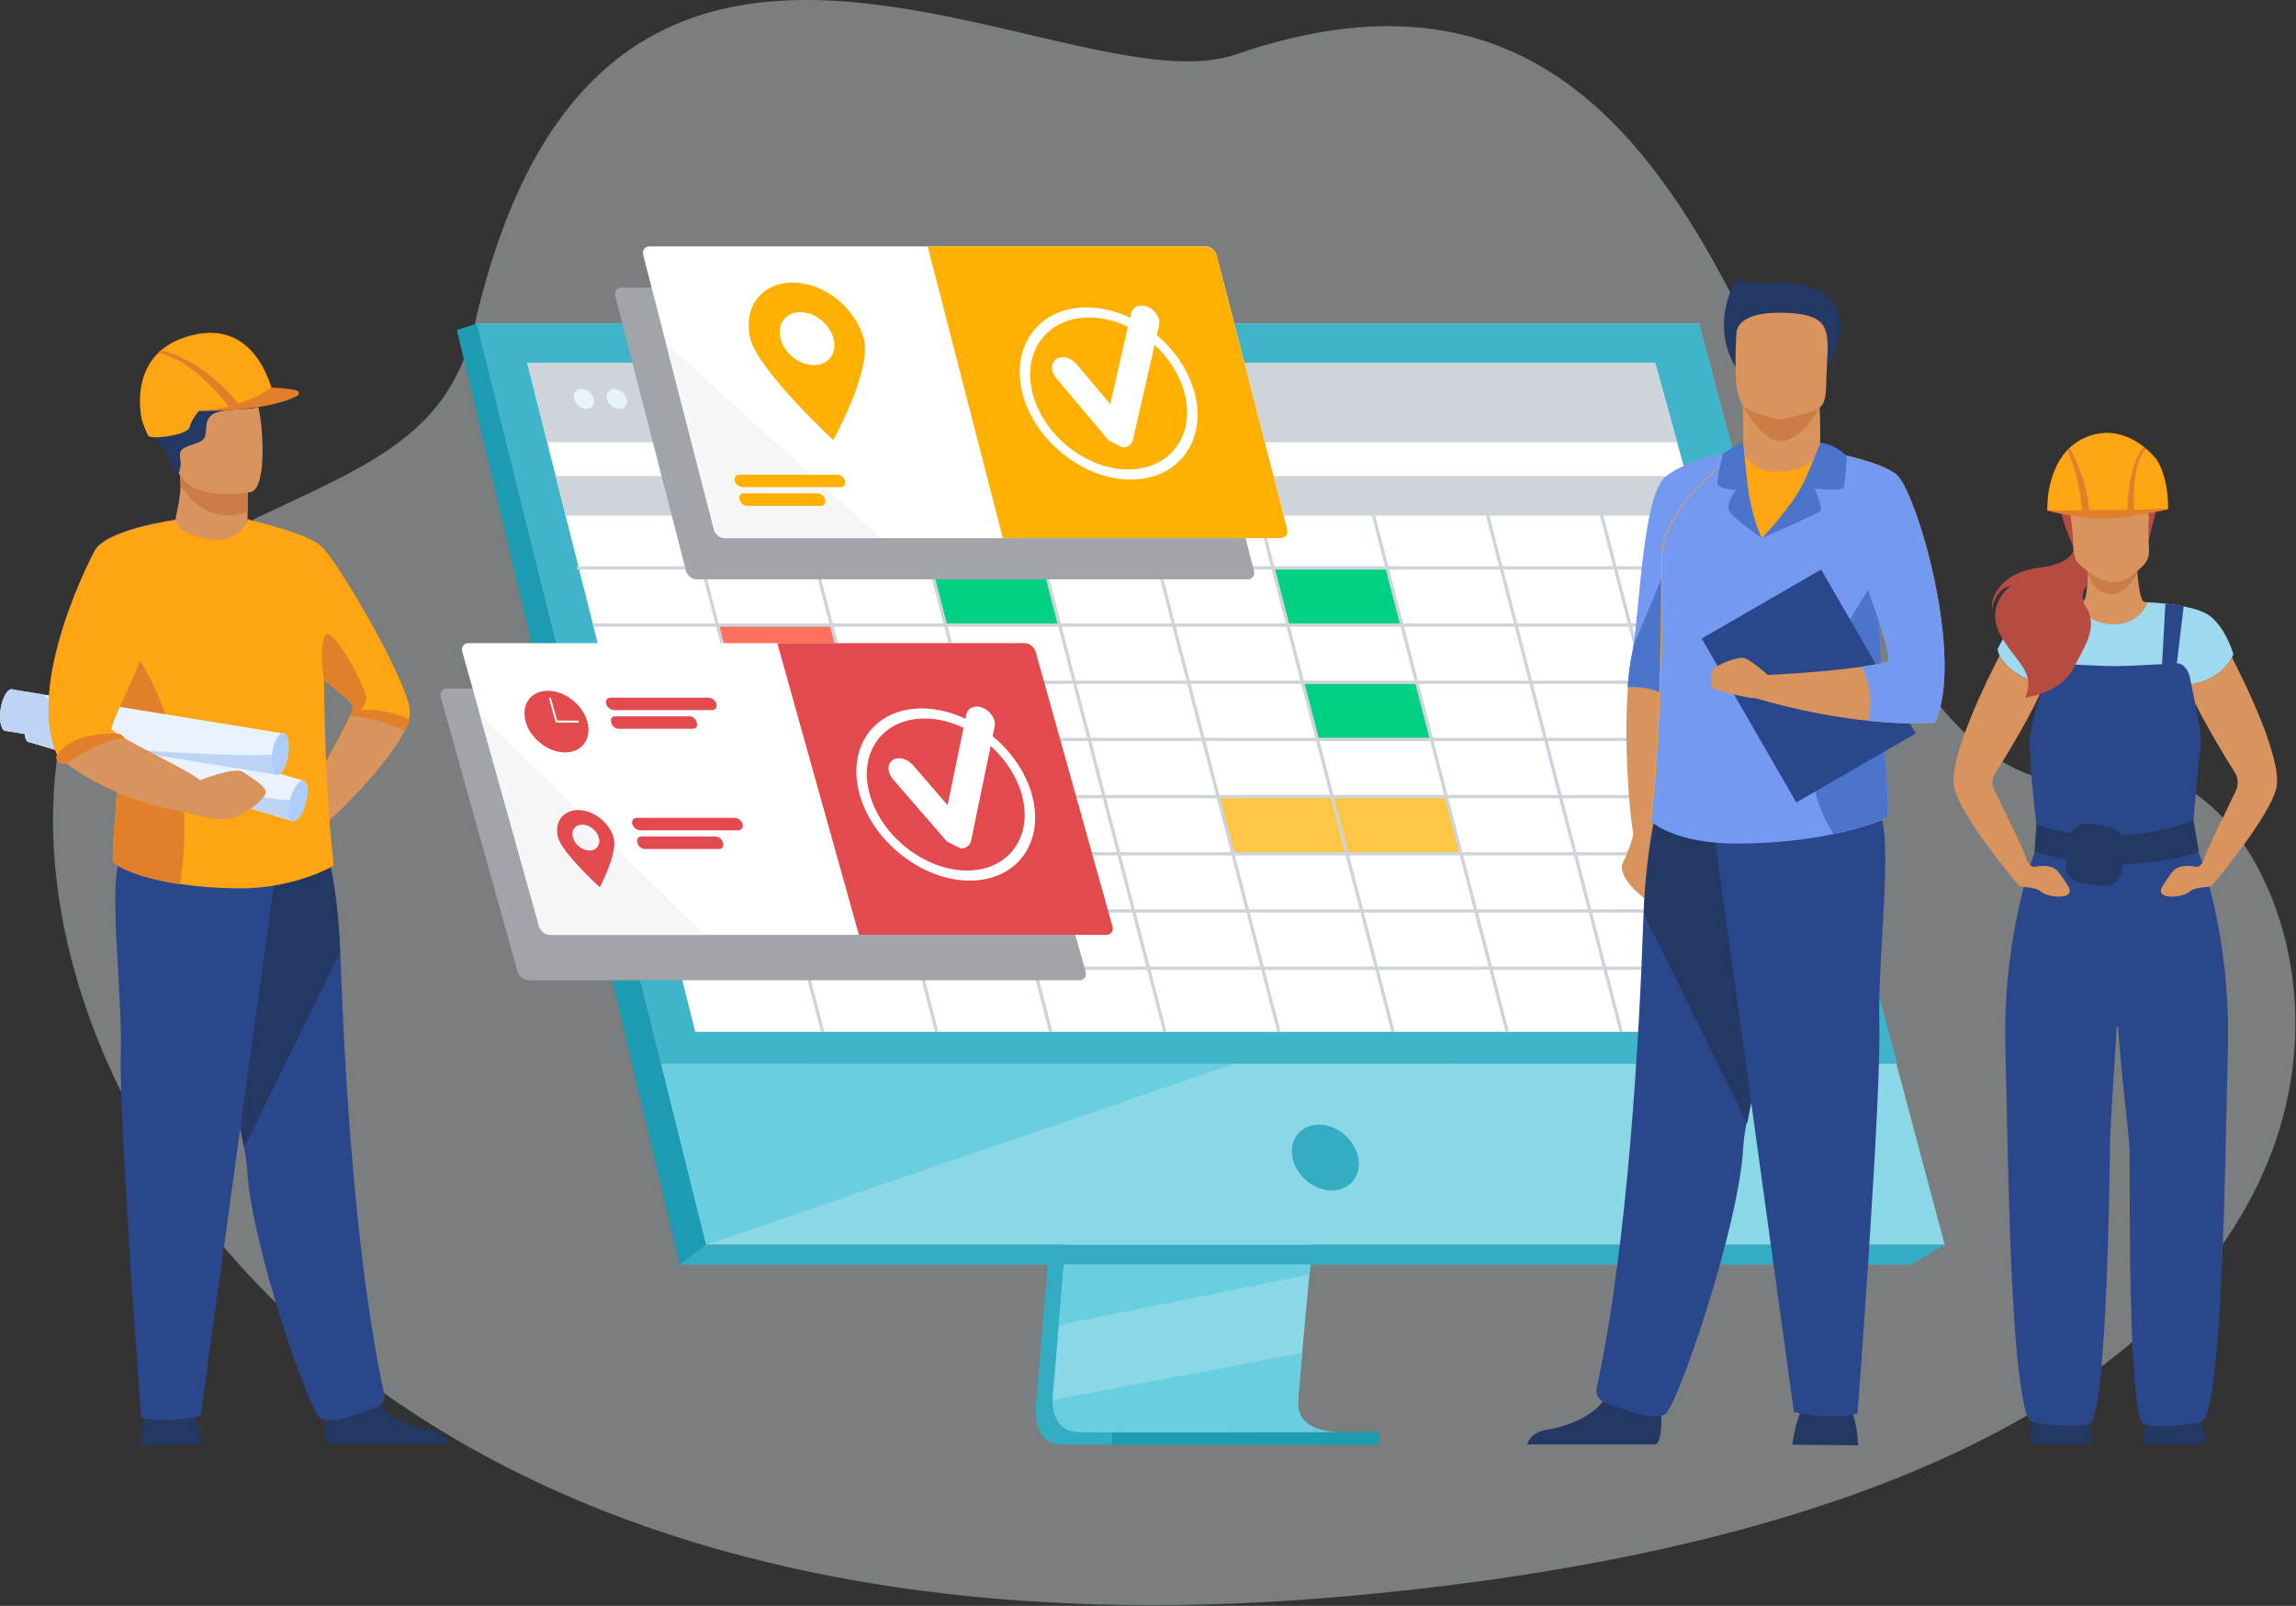 <?xml version="1.0" encoding="UTF-8"?>
<svg width="2789px" height="1951px" viewBox="0 0 2789 1951" version="1.1" xmlns="http://www.w3.org/2000/svg" xmlns:xlink="http://www.w3.org/1999/xlink">
    <rect x="0" y="0" width="2789" height="1951" fill="#333333" stroke="none"/>
    <!-- Generator: Sketch 64 (93537) - https://sketch.com -->
    <title>ilustra-02</title>
    <desc>Created with Sketch.</desc>
    <g id="Page-1" stroke="none" stroke-width="1" fill="none" fill-rule="evenodd">
        <g id="ilustra-02">
            <path d="M2588.506,945.532 C2369.915,999.247 2280.236,745.763 2167.063,492.271 C2042.114,212.414 1888.536,-67.443 1501.238,66.093 C1436.949,88.258 1338.771,62.77 1229.209,37.281 C985.094,-19.515 684.49,-76.31 576.541,394.162 C539.351,556.244 407.59,574.092 216.314,676.938 C-158.029,878.212 102.8,2077.992 1639.335,1939 C3175.87,1800.008 2799.571,893.66 2588.506,945.532 Z" id="Fill-2" fill="#E7EEEF" opacity="0.4"></path>
            <g id="Group-3" transform="translate(555, 393)">
                <path d="M775.095,461.847 L703.715,1310.573 C703.715,1310.573 696.245,1362.023 734.505,1362.113 C797.435,1362.263 1047.695,1362.113 1047.695,1362.113 C1047.695,1362.113 1000.335,1351.403 1000.905,1327.313 C1001.585,1298.903 1084.335,453.815 1084.335,453.815 L775.095,461.847" id="Fill-5" fill="#34ACC1"></path>
                <path d="M1067.995,1346.713 C1055.625,1346.753 816.595,1347.503 755.315,1346.713 C728.615,1346.383 723.925,1322.973 723.705,1307.823 C723.595,1300.553 724.515,1295.183 724.515,1295.183 L795.895,446.44 L1105.135,438.415 C1105.135,438.415 1070.285,792.083 1045.635,1049.523 C1042.875,1078.203 1040.255,1105.703 1037.835,1131.383 C1037.055,1139.573 1036.305,1147.593 1035.565,1155.393 C1033.275,1179.753 1031.185,1202.123 1029.375,1221.863 C1028.415,1232.273 1027.525,1241.953 1026.725,1250.813 C1023.585,1285.523 1021.735,1307.693 1021.715,1311.913 C1021.705,1314.373 1021.915,1316.653 1022.315,1318.783 C1027.395,1345.833 1063.355,1346.713 1067.995,1346.713" id="Fill-6" fill="#8AD8E6"></path>
                <polyline id="Fill-7" fill="#8AD8E6" points="1508.755 0 24.099 0 302.755 1119.343 1807.235 1119.343 1508.755 0"></polyline>
                <polyline id="Fill-8" fill="#1D9BB2" points="24.096 0 -2.27373675e-13 8.032 270.719 1143.643 302.757 1119.343 24.096 0"></polyline>
                <polyline id="Fill-9" fill="#34ACC1" points="270.719 1143.643 1765.935 1143.643 1807.225 1119.343 302.757 1119.343 270.719 1143.643"></polyline>
                <polygon id="Fill-10" fill="#1D9BB2" points="795.795 1362.443 1119.535 1362.443 1119.535 1347.053 795.795 1347.053"></polygon>
                <polyline id="Fill-11" fill="#69CEE0" points="1037.235 1143.633 1035.565 1155.393 731.105 1216.903 737.275 1143.633 1037.235 1143.633"></polyline>
                <path d="M903.335,1347.053 L830.085,1347.053 C798.085,1347.013 770.935,1346.913 755.315,1346.713 C728.615,1346.383 723.925,1322.973 723.705,1307.823 L1026.725,1250.813 C1023.585,1285.523 1021.735,1307.693 1021.715,1311.913 C1021.715,1311.993 1021.715,1312.063 1021.715,1312.143 C1021.715,1314.513 1021.925,1316.723 1022.315,1318.783 C1027.395,1345.833 1063.355,1346.713 1067.995,1346.713 C1061.015,1346.733 981.955,1346.983 903.335,1347.053" id="Fill-12" fill="#69CEE0"></path>
                <path d="M864.145,1347.073 C852.405,1347.073 840.965,1347.073 830.085,1347.053 L903.335,1347.053 C890.155,1347.063 876.965,1347.073 864.145,1347.073" id="Fill-13" fill="#E78B37"></path>
                <line x1="302.755" y1="1119.343" x2="302.757" y2="1119.343" id="Fill-14" fill="#E3BA9D"></line>
                <polyline id="Fill-15" fill="#69CEE0" points="302.755 1119.343 302.755 1119.343 247.985 899.313 944.095 899.443 302.755 1119.343"></polyline>
                <polyline id="Fill-16" fill="#E58433" points="302.755 1119.343 285.297 1049.213 302.757 1119.343 302.755 1119.343"></polyline>
                <polyline id="Fill-17" fill="#40B5CA" points="1508.755 0 24.096 0 247.855 899.313 1749.645 899.603 1508.755 0"></polyline>
                <path d="M1094.875,1013.323 C1090.595,991.253 1069.225,973.373 1047.165,973.373 C1025.105,973.373 1010.695,991.253 1014.985,1013.323 C1019.275,1035.383 1040.635,1053.263 1062.695,1053.263 C1084.755,1053.263 1099.165,1035.383 1094.875,1013.323" id="Fill-18" fill="#34ACC1"></path>
                <polyline id="Fill-19" fill="#FFFFFF" points="1679.625 860.613 289.53 860.613 85.596 48.187 1455.645 48.187 1679.625 860.613"></polyline>
                <polyline id="Fill-20" fill="#CFD4DB" points="1455.645 48.187 85.596 48.187 109.738 144.374 1482.165 144.374 1455.645 48.187"></polyline>
                <polyline id="Fill-21" fill="#00D081" points="575.575 296.974 714.165 296.974 732.145 366.443 593.555 366.443 575.575 296.974"></polyline>
                <polyline id="Fill-22" fill="#FF715D" points="318.042 366.443 456.625 366.443 473.785 432.739 335.563 432.739 318.042 366.443"></polyline>
                <polyline id="Fill-23" fill="#00D081" points="992.735 296.974 1131.325 296.974 1149.305 366.443 1010.715 366.443 992.735 296.974"></polyline>
                <polyline id="Fill-24" fill="#00D081" points="1027.885 437.497 1166.475 437.497 1183.635 503.793 1045.405 503.793 1027.885 437.497"></polyline>
                <polyline id="Fill-25" fill="#FFC645" points="924.675 574.843 1202.595 574.843 1219.825 644.313 942.655 644.313 924.675 574.843"></polyline>
                <path d="M1657.615,781.233 L1657.615,785.273 L269.681,785.273 L269.681,781.233 L1657.615,781.233 Z M1638.865,711.763 L1638.865,715.803 L251.016,715.803 L251.016,711.763 L1638.865,711.763 Z M1620.105,642.303 L1620.105,646.333 L233.974,646.333 L233.974,642.303 L1620.105,642.303 Z M1601.355,572.833 L1601.355,576.863 L217.448,576.863 L217.448,572.833 L1601.355,572.833 Z M1582.595,503.362 L1582.595,507.397 L199.889,507.397 L199.889,503.362 L1582.595,503.362 Z M1563.845,433.894 L1563.845,437.929 L179.494,437.929 L179.494,433.894 L1563.845,433.894 Z M1545.085,364.425 L1545.085,368.46 L165.804,368.46 L165.804,364.425 L1545.085,364.425 Z M1526.335,294.957 L1526.335,298.992 L145.99,298.992 L145.99,294.957 L1526.335,294.957 Z" id="Combined-Shape" fill="#CFD4DB"></path>
                <path d="M151.3,79.632 C144.659,79.632 140.618,85.016 142.274,91.656 C143.929,98.297 150.655,103.68 157.296,103.68 C163.937,103.68 167.978,98.297 166.322,91.656 C164.666,85.016 157.94,79.632 151.3,79.632" id="Fill-34" fill="#E9F3FE"></path>
                <path d="M191.251,79.632 C184.611,79.632 180.57,85.016 182.226,91.656 C183.881,98.297 190.607,103.68 197.248,103.68 C203.888,103.68 207.929,98.297 206.274,91.656 C204.618,85.016 197.893,79.632 191.251,79.632" id="Fill-35" fill="#E9F3FE"></path>
                <path d="M249.293,91.656 C247.638,85.016 240.913,79.632 234.272,79.632 C227.631,79.632 223.59,85.016 225.246,91.656 C226.901,98.297 233.627,103.68 240.268,103.68 C246.908,103.68 250.949,98.297 249.293,91.656" id="Fill-36" fill="#E9F3FE"></path>
                <polyline id="Fill-37" fill="#CFD4DB" points="1551.035 861.123 1554.935 860.103 1392.755 233.487 1506.725 233.487 1493.475 185.394 1380.305 185.394 1380.175 184.889 1378.225 185.394 1241.715 185.394 1241.585 184.889 1239.635 185.394 1103.135 185.394 1103.005 184.889 1101.045 185.394 964.545 185.394 964.415 184.889 962.465 185.394 825.955 185.394 825.825 184.889 823.875 185.394 687.375 185.394 687.235 184.889 685.285 185.394 548.785 185.394 548.655 184.889 546.695 185.394 410.195 185.394 410.065 184.889 408.115 185.394 271.607 185.394 271.477 184.889 269.523 185.394 120.039 185.394 132.105 233.487 279.886 233.487 442.335 861.123 446.235 860.103 284.055 233.487 418.475 233.487 580.915 861.123 584.825 860.103 422.645 233.487 557.065 233.487 719.505 861.123 723.415 860.103 561.235 233.487 695.645 233.487 858.095 861.123 861.995 860.103 699.815 233.487 834.235 233.487 996.685 861.123 1000.585 860.103 838.405 233.487 972.825 233.487 1135.265 861.123 1139.175 860.103 976.995 233.487 1111.415 233.487 1273.855 861.123 1277.765 860.103 1115.575 233.487 1249.995 233.487 1412.445 861.123 1416.345 860.103 1254.165 233.487 1388.585 233.487 1551.035 861.123"></polyline>
            </g>
            <g id="Group-42" transform="translate(2373, 525.89)">
                <path d="M229.823,1228.789 C229.823,1228.789 230.924,1204.919 237.323,1192.119 C243.724,1179.319 294.934,1188.119 294.934,1188.119 C294.934,1188.119 306.734,1209.479 305.134,1228.679 L229.823,1228.789" id="Fill-319" fill="#233862"></path>
                <path d="M92.394,1228.789 C92.394,1228.789 93.504,1204.919 99.904,1192.119 C106.304,1179.319 157.514,1188.119 157.514,1188.119 C157.514,1188.119 169.314,1209.479 167.714,1228.679 L92.394,1228.789" id="Fill-320" fill="#233862"></path>
                <path d="M263.013,215.889 C256.614,220.519 198.714,250.749 198.714,250.749 L137.654,207.209 C137.654,207.209 156.204,204.509 156.694,204.369 C162.204,202.829 161.954,188.059 162.644,172.319 C162.754,169.899 162.884,167.449 163.064,165.029 L222.854,162.849 L222.894,163.599 C222.944,164.349 223.004,165.149 223.064,165.969 L223.184,167.679 C223.224,168.269 223.274,168.859 223.314,169.469 C224.394,183.289 226.704,202.819 231.123,205.099 C233.634,206.399 250.644,206.189 263.013,215.889" id="Fill-321" fill="#D9935C"></path>
                <path d="M223.314,169.469 C218.384,179.329 207.404,196.509 191.114,195.939 C175.564,195.389 166.704,181.249 162.644,172.319 C162.754,169.899 162.884,167.449 163.064,165.029 L222.854,162.849 L222.894,163.599 L223.064,165.969 L223.184,167.679 C223.224,168.269 223.274,168.859 223.314,169.469" id="Fill-322" fill="#CB7D45"></path>
                <path d="M155.954,31.739 C155.954,31.739 184.794,3.019 218.814,32.319 C218.814,32.319 198.584,28.119 155.954,31.739" id="Fill-323" fill="#2B478B"></path>
                <path d="M145.254,137.359 C145.254,137.359 136.124,118.449 130.484,96.439 C126.464,80.719 130.144,21.059 190.124,25.109 C190.124,25.109 207.484,25.519 224.514,35.239 C238.044,42.979 258.054,60.369 241.124,113.459 L237.034,131.269 L145.254,137.359" id="Fill-324" fill="#B64C41"></path>
                <path d="M229.164,162.419 C213.674,177.219 194.444,196.949 152.984,160.469 C144.864,153.329 145.414,142.359 144.944,126.599 C144.374,107.939 139.884,96.519 141.974,85.769 C144.444,72.899 155.444,67.089 178.284,65.099 C220.204,61.459 241.394,70.909 238.584,91.709 C232.294,138.139 244.904,147.369 229.164,162.419" id="Fill-325" fill="#D9935C"></path>
                <path d="M194.994,64.339 C194.994,64.339 219.844,63.809 225.524,72.119 C231.194,80.429 231.984,89.729 234.844,94.409 C237.704,99.089 237.234,104.349 237.234,104.349 L242.744,67.259 L209.114,60.569 L194.994,64.339" id="Fill-326" fill="#B64C41"></path>
                <path d="M339.944,268.949 C339.944,268.949 329.334,300.229 286.304,305.959 C285.144,306.109 283.944,306.239 282.734,306.359 L107.493,306.359 C107.493,306.359 107.174,306.269 106.564,306.079 C99.754,303.919 57.894,289.569 53.484,262.749 C53.484,262.749 75.504,217.549 92.304,211.939 C97.204,210.299 103.984,209.079 111.114,208.149 C118.394,207.209 126.064,206.589 132.494,206.179 C141.354,205.629 147.864,205.489 147.864,205.489 C147.864,205.489 161.504,233.149 194.714,232.739 C227.924,232.349 235.623,205.889 235.623,205.889 C235.623,205.889 244.944,206.159 257.334,207.499 C264.164,208.229 271.914,209.289 279.564,210.819 C292.514,213.399 305.124,217.279 312.334,223.139 C331.544,238.739 339.944,268.949 339.944,268.949" id="Fill-327" fill="#9ED9F0"></path>
                <path d="M298.263,510.859 C296.394,500.499 293.624,484.729 291.444,470.859 C291.464,470.669 297.944,392.559 300.334,379.369 C302.734,366.169 286.424,294.339 286.424,294.339 C282.634,283.339 276.204,279.979 271.263,279.979 L279.564,210.819 C271.914,209.289 264.164,208.229 257.334,207.499 L253.364,279.979 L253.304,281.029 C244.214,281.529 232.884,282.139 222.334,282.609 C211.784,283.089 202.014,283.439 196.004,283.439 C183.774,283.439 155.714,282.039 137.074,281.019 L136.994,279.979 L132.494,206.179 C126.064,206.589 118.394,207.209 111.114,208.149 L119.034,279.979 L119.034,279.999 C113.814,279.999 107.804,289.259 106.984,294.409 L106.174,316.879 C102.224,328.199 94.054,353.329 92.704,370.969 C90.904,394.299 100.644,475.429 100.714,475.989 C100.354,485.659 99.674,498.019 98.354,509.979 C91.034,529.819 59.804,622.079 62.984,746.139 C65.944,861.949 67.694,1059.829 81.344,1155.899 C83.564,1171.499 86.094,1184.409 88.984,1193.849 C90.454,1198.609 94.564,1202.059 99.504,1202.749 C115.144,1204.919 150.424,1208.919 165.604,1203.399 C172.874,1200.739 178.084,1160.359 181.764,1108.289 C185.294,1058.369 187.424,997.709 188.594,949.299 L188.604,949.269 C189.554,910.669 189.914,879.869 189.914,868.459 C189.914,842.659 196.014,766.949 198.034,722.419 C198.094,721.159 199.924,721.149 200.014,722.399 L200.014,722.409 C203.074,775.279 213.754,855.449 213.924,873.259 C214.314,916.469 211.804,1194.069 230.684,1203.399 C245.124,1210.529 279.154,1205.139 295.404,1202.939 C301.294,1202.139 306.114,1197.949 307.774,1192.249 C328.084,1122.399 329.884,879.699 333.304,746.139 C336.434,623.819 306.134,532.409 298.263,510.859" id="Fill-328" fill="#2B478B"></path>
                <path d="M139.114,560.809 C133.114,565.609 113.514,563.609 105.914,557.209 C98.304,550.799 83.114,552.809 79.504,550.409 C79.254,550.239 8.494,466.379 0.824,431.089 C-6.916,395.479 42.064,297.479 55.924,270.769 C66.184,292.439 100.364,304.139 106.464,306.079 C107.074,306.269 107.404,306.359 107.404,306.359 L109.294,306.359 C97.764,337.549 63.284,393.679 49.994,414.829 C46.694,420.079 46.274,426.659 48.894,432.299 C65.954,468.899 82.654,499.769 89.964,521.159 C91.414,523.529 94.534,527.779 98.304,527.209 C103.514,526.399 120.314,522.799 128.714,535.199 C137.114,547.609 145.114,556.009 139.114,560.809" id="Fill-329" fill="#D9935C"></path>
                <path d="M246.834,32.579 C246.834,32.579 242.224,26.319 233.964,19.299 C232.654,18.169 231.243,17.029 229.743,15.899 C214.554,4.339 190.234,-6.941 160.924,5.289 C152.974,8.599 146.374,13.089 140.894,18.299 C139.594,19.529 138.364,20.789 137.204,22.099 C111.784,50.299 113.934,94.519 113.934,94.519 L260.594,92.949 C261.074,52.009 246.834,32.579 246.834,32.579" id="Fill-330" fill="#FFA412"></path>
                <path d="M219.394,93.389 C218.984,87.219 216.184,36.619 233.964,19.319 C232.654,18.179 232.964,18.379 231.464,17.239 C212.504,37.139 211.294,86.969 211.364,93.479 L164.484,93.979 C163.094,58.059 143.274,22.289 140.894,18.299 C139.594,19.529 139.344,19.769 138.184,21.079 C141.624,27.129 154.574,61.759 155.804,94.069 L113.934,94.519 C113.934,94.519 152.994,104.619 182.414,104.249 C211.834,103.889 260.594,92.949 260.594,92.949 L219.394,93.389" id="Fill-331" fill="#E27F2B"></path>
                <path d="M144.654,287.559 C129.654,316.359 87.044,321.759 87.044,321.759 C100.854,288.159 73.044,277.559 55.844,243.149 C38.644,208.739 69.044,185.929 69.044,185.929 C50.234,189.539 46.634,214.739 46.634,214.739 C45.044,197.939 59.044,169.539 103.454,163.929 C135.974,159.829 143.814,148.869 145.694,143.289 C146.424,150.529 148.174,156.189 153.034,160.469 C156.474,163.489 159.754,166.119 162.894,168.409 C162.814,169.719 162.754,171.029 162.694,172.319 C162.504,176.749 162.384,181.109 162.184,185.109 C156.374,192.029 156.544,199.399 157.524,204.029 C158.134,206.919 159.064,208.739 159.064,208.739 C163.714,215.209 166.084,221.569 166.764,227.929 C168.834,246.969 155.904,265.959 144.654,287.559" id="Fill-332" fill="#B64C41"></path>
                <path d="M297.924,508.969 L291.444,470.869 C259.884,482.569 230.054,487.679 203.714,489.079 C200.614,483.369 194.954,479.169 188.094,478.179 L164.814,474.809 C155.634,473.479 146.984,478.259 142.944,486.069 C120.594,482.609 105.504,477.539 100.724,475.799 L100.714,475.999 L98.404,509.469 L98.404,509.549 C111.844,513.119 124.734,515.899 137.054,518.019 L136.374,522.679 C134.664,534.249 142.644,545.019 154.214,546.749 L180.004,550.619 C192.304,552.459 203.544,543.379 204.324,530.959 L204.774,523.789 C253.934,523.539 286.603,513.199 297.924,508.969" id="Fill-333" fill="#233862"></path>
                <path d="M392.224,431.089 C384.554,466.379 313.794,550.239 313.544,550.409 C312.924,550.809 311.964,551.099 310.764,551.319 L310.634,551.339 C304.794,552.349 293.384,551.929 287.134,557.209 C279.533,563.609 259.924,565.609 253.924,560.809 C247.924,556.009 255.924,547.609 264.334,535.199 C272.734,522.799 289.534,526.399 294.734,527.209 C297.824,527.669 300.504,524.889 302.144,522.559 L302.244,522.429 C302.554,521.969 302.844,521.539 303.074,521.159 C310.224,500.239 326.344,470.279 343.004,434.739 C346.344,427.629 345.844,419.309 341.684,412.639 C330.554,394.869 307.974,357.939 293.434,328.299 C291.744,319.739 290.054,311.679 288.744,305.579 C320.664,300.449 333.884,281.029 338.154,272.749 C353.244,302.019 399.784,396.309 392.224,431.089" id="Fill-334" fill="#D9935C"></path>
            </g>
            <g id="Group-40" transform="translate(0, 403.9)">
                <path d="M495.834,472.83 C482.151,514.747 407.586,587.21 397.285,594.434 C397.285,594.434 379.93,565.489 383.399,549.286 C386.232,536.053 415.266,488.889 425.201,465.712 C425.721,464.507 426.184,463.368 426.588,462.298 C427.957,458.749 428.67,455.99 428.506,454.36 C428.015,449.325 412.202,437.076 393.825,422.551 C369.937,403.657 341.723,380.933 337.145,365.221 C329.041,337.444 301,227.434 301,227.434 C301,227.434 370.679,242.518 390.347,259.879 C410.005,277.25 494.427,421.943 497.906,458.99 C498.282,463.031 497.52,467.709 495.834,472.83" id="Fill-393" fill="#FFA412"></path>
                <path d="M496,472.639 C482.304,514.622 407.669,587.198 397.358,594.434 C397.358,594.434 379.987,565.444 383.459,549.215 C386.449,535.275 418.442,483.729 426.689,462.091 C439.083,459.936 468.202,457.29 496,472.639" id="Fill-394" fill="#D9935C"></path>
                <path d="M300.758,217.614 L300.71,226.142 C300.71,226.142 303.053,252.807 270.025,256.696 C236.998,260.604 212.123,248.687 213.024,228.116 C215.996,212.184 219.104,198.852 219.327,185.664 C219.414,180.765 219.075,175.567 218.155,169.704 L282.158,168.434 L301,171.495 L300.758,217.614" id="Fill-395" fill="#D9935C"></path>
                <path d="M301,171.481 L300.757,217.393 C293.948,220.517 286.264,222.434 277.65,222.434 C248.179,222.434 229.127,201.083 219.174,185.587 C219.261,180.709 218.922,175.535 218,169.699 L282.122,168.434 L301,171.481" id="Fill-396" fill="#CB7D45"></path>
                <path d="M245,1350.79 C245,1350.79 241.908,1326.757 234.762,1312.482 C227.605,1298.197 182.067,1307.281 182.067,1307.281 C182.067,1307.281 172.955,1315.077 171,1351.434 L245,1350.79" id="Fill-397" fill="#233862"></path>
                <path d="M400.328,1350.434 C389.644,1343.904 395.721,1295.262 395.721,1295.262 C395.721,1295.262 445.507,1255.438 452.344,1285.924 C459.191,1316.419 499.638,1330.113 522.661,1333.845 C538.557,1336.422 543.481,1345.221 545,1350.434 L400.328,1350.434" id="Fill-398" fill="#233862"></path>
                <path d="M296.544,989.999 C298.584,1001.202 299.879,1010.388 300.217,1016.978 C304.866,1107.554 376.583,1314.643 389.418,1319.467 C409.261,1326.945 440.519,1311.053 456.872,1305.852 C463.648,1303.691 468.219,1296.869 466.712,1289.951 C431.201,1126.949 418.144,892.225 413.398,753.259 C411.001,683.264 398.968,634.913 398.968,634.913 C398.968,634.913 224.045,588.327 223.011,647.263 C222.083,699.417 280.945,903.958 296.544,989.999" id="Fill-399" fill="#2B478B"></path>
                <path d="M296.391,990.434 L413,753.417 C410.608,683.341 398.6,634.933 398.6,634.933 C398.6,634.933 224.043,588.293 223.011,647.298 C222.085,699.512 280.824,904.292 296.391,990.434" id="Fill-400" fill="#233862"></path>
                <path d="M336,647.705 L243.635,1316.444 C243.635,1316.444 203.066,1326.223 171.515,1318.401 C171.515,1318.401 144.473,962.737 146.732,876.748 C148.981,790.769 127.326,646.673 151.675,630.779 C176.024,614.885 336,647.705 336,647.705" id="Fill-401" fill="#2B478B"></path>
                <path d="M404.022,648.667 C404.022,648.667 356.889,676.19 288.611,675.418 C261.988,675.118 238.826,673.119 219.175,670.184 C164.415,662.052 136.78,646.736 137,641.038 C137.185,635.891 137.541,618.797 138.187,611.448 C146.895,510.926 142.391,432.751 154.107,374.016 C154.242,373.311 154.377,372.606 154.531,371.91 C170.027,297.241 194.316,254.343 206.379,236.748 C210.786,230.326 213.553,227.293 213.698,227.293 C213.698,241.229 243.32,253.252 267.474,251.678 C287.82,250.345 301.021,234.845 301.021,226.453 L301.049,226.434 C302.718,226.434 392.827,289.167 392.904,347.458 C393.213,608.686 409.026,648.754 404.022,648.667" id="Fill-402" fill="#FFA412"></path>
                <path d="M218.97,669.584 C218.922,669.874 218.884,670.163 218.836,670.434 C164.302,662.307 136.78,646.999 137.001,641.305 C137.184,636.16 137.539,619.077 138.182,611.732 C146.854,511.267 142.369,433.136 154.037,374.434 C182.662,412.896 241.508,513.622 218.97,669.584" id="Fill-403" fill="#E27F2B"></path>
                <path d="M369,544.693 L361.631,569.15 L354.3,593.434 L36.103,497.975 C35.649,497.994 35.214,497.946 34.789,497.821 C34.355,497.696 33.949,497.484 33.563,497.224 C29.555,494.382 28.82,484.018 31.911,472.333 C32.066,471.678 32.259,471.033 32.452,470.378 C36.17,457.807 42.941,448.512 48.137,448.434 C48.562,448.425 48.967,448.473 49.373,448.589 C49.798,448.724 50.175,448.907 50.551,449.157 L369,544.693" id="Fill-404" fill="#E9F3FE"></path>
                <path d="M362,569.17 L354.683,593.434 L37.091,498.054 C36.638,498.074 36.204,498.025 35.78,497.9 C35.346,497.775 34.941,497.563 34.556,497.304 C30.555,494.464 29.823,484.108 32.907,472.434 C45.883,482.155 107.886,525.186 213.721,546.119 C323.113,567.755 356.968,569.103 362,569.17" id="Fill-405" fill="#BED4F4"></path>
                <path d="M369.238,544.601 C363.952,543.017 356.431,552.861 352.431,566.572 C348.431,580.283 349.477,592.692 354.762,594.266 C360.038,595.85 367.569,586.016 371.569,572.295 C375.569,558.584 374.523,546.185 369.238,544.601" id="Fill-406" fill="#AFCDFB"></path>
                <path d="M53.415,439.969 L15.923,433.89 C15.517,433.687 15.131,433.552 14.687,433.485 C14.272,433.427 13.867,433.407 13.452,433.485 C8.306,434.247 2.824,444.35 0.787,457.33 C0.671,458.015 0.574,458.671 0.497,459.346 C-0.236,465.088 -0.13,470.405 0.632,474.651 C1.472,479.206 3.075,482.516 5.275,483.761 L5.411,483.838 C5.826,484.06 6.25,484.205 6.704,484.282 C7.129,484.349 7.573,484.34 8.027,484.253 L335.843,537.434 L344,487.109 L53.415,439.969" id="Fill-407" fill="#E9F3FE"></path>
                <path d="M189.729,508.88 C119.59,504.373 82.416,467.308 53.43,439.969 L15.927,433.89 C15.521,433.687 15.135,433.552 14.691,433.485 C14.276,433.427 13.87,433.407 13.455,433.485 C8.309,434.247 2.824,444.35 0.787,457.33 C0.671,458.015 0.575,458.671 0.497,459.346 C-0.237,465.088 -0.13,470.405 0.632,474.651 C2.399,479.631 4.205,483.018 5.277,483.761 L5.412,483.838 C5.827,484.06 6.252,484.205 6.706,484.282 C7.131,484.349 7.575,484.34 8.029,484.253 L335.935,537.434 L340,512.363 C334.998,512.952 301.204,516.049 189.729,508.88" id="Fill-408" fill="#BED4F4"></path>
                <path d="M344.416,486.482 C339.043,485.622 332.93,496.315 330.76,510.372 C328.599,524.429 331.205,536.524 336.579,537.384 C341.962,538.254 348.074,527.552 350.235,513.495 C352.405,499.437 349.799,487.343 344.416,486.482" id="Fill-409" fill="#AFCDFB"></path>
                <path d="M227.665,583.434 C151.86,571.326 101.749,539.429 81.183,524.007 C74.158,518.741 70.578,515.388 70.578,515.388 C31.737,433.398 102.009,289.634 114.847,265.264 C128.715,238.981 213.345,227.434 213.345,227.434 C213.345,227.434 199.824,267.351 194.55,319.386 C189.267,371.43 132.949,472.861 135.259,481.374 C135.836,483.519 142.64,488.022 152.562,493.704 C181.982,510.518 238.829,537.632 242.284,543.999 C246.903,552.503 227.665,583.434 227.665,583.434" id="Fill-410" fill="#D9935C"></path>
                <path d="M242.622,544.177 C242.622,544.177 284.931,527.141 295.313,534.107 C305.696,541.082 323,551.53 323,558.495 C323,565.46 301.081,584.035 282.614,589.849 C264.156,595.653 228,583.648 228,583.648 L242.622,544.177" id="Fill-411" fill="#D9935C"></path>
                <path d="M195.125,320.208 C189.819,372.152 133.263,473.387 135.582,481.883 C136.162,484.024 142.995,488.519 152.959,494.189 C152.331,494.238 151.693,494.247 151.045,494.218 C106.55,492.261 86.409,516.824 81.277,524.434 C74.222,519.178 70.627,515.831 70.627,515.831 C31.621,434 102.191,290.513 115.084,266.191 C129.01,239.959 214,228.434 214,228.434 C214,228.434 200.421,268.274 195.125,320.208" id="Fill-412" fill="#FFA412"></path>
                <path d="M304.846,193.895 C304.846,193.895 222.962,210.351 213.443,159.463 C203.925,108.575 186.948,76.424 238.826,63.769 C290.714,51.105 304.527,68.639 311.86,84.854 C319.192,101.069 325.905,188.304 304.846,193.895" id="Fill-413" fill="#D9935C"></path>
                <path d="M215.507,173.434 C215.507,173.434 199.762,139.768 186.624,124.816 C173.487,109.863 180.657,35.099 237.374,37.49 C294.1,39.881 314.398,80.555 314.994,88.325 C315.591,96.105 269.615,90.128 257.075,100.289 C244.544,110.46 256.478,127.206 242.147,133.184 C227.826,139.171 216.479,139.171 218.866,152.33 C221.253,165.48 215.507,173.434 215.507,173.434" id="Fill-414" fill="#233862"></path>
                <path d="M233.116,3.385 C216.856,7.477 204.656,14.01 195.542,21.875 C194.645,22.647 193.758,23.448 192.919,24.259 L192.909,24.268 C159.203,56.433 172.647,107.629 172.647,107.629 C172.647,107.629 177.132,120.57 180.227,125.588 C183.314,130.606 228.062,124.816 230.377,115.156 C232.701,105.506 241.574,95.469 241.574,95.469 C241.574,95.469 288.753,92.227 291.926,91.995 C302.582,91.223 333,80.636 333,80.636 C332.653,77.645 315.534,-17.325 233.116,3.385" id="Fill-415" fill="#FFA412"></path>
                <path d="M360.341,70.445 C354.692,69.06 345.06,67.51 329.192,66.929 C329.192,66.929 315.874,78.039 289.382,86.504 C276.94,70.716 241.48,32.669 195.301,21.54 C195.166,21.501 195.041,21.472 194.896,21.434 C193.915,22.683 193.366,23.1 192.683,23.933 L192.674,23.942 C192.462,24.194 192.241,24.485 192,24.843 C229.587,31.43 265.316,73.932 277.575,89.836 C267.058,92.442 254.952,94.495 241.23,95.406 C241.23,95.406 323.495,96.955 361.101,77.022 C363.968,75.501 363.487,71.22 360.341,70.445" id="Fill-416" fill="#E27F2B"></path>
                <path d="M444.952,444.886 C443.409,453.52 438.713,462.597 425.312,465.434 C425.836,464.232 426.302,463.097 426.709,462.03 C428.087,458.491 428.805,455.741 428.64,454.116 C428.145,449.097 412.221,436.886 393.716,422.405 C392.193,414.184 388.457,389.8 393.707,370.444 C400.111,346.79 446.699,435.078 444.952,444.886" id="Fill-417" fill="#E27F2B"></path>
                <path d="M143.157,487.656 C143.157,487.656 86.505,483.021 68,516.047 C68,516.047 69.58,527.181 80.552,523.792 C80.552,523.792 128.476,490.959 152,493.508 C152,493.508 148.359,487.753 143.157,487.656" id="Fill-418" fill="#E27F2B"></path>
                <path d="M425,465.773 C425,465.773 454.35,467.028 491.3,483.434 C491.3,483.434 499.506,475.216 496.226,470.509 C492.955,465.802 440.94,448.877 425,465.773" id="Fill-419" fill="#E27F2B"></path>
            </g>
            <g id="Group-41" transform="translate(1855, 337.334)">
                <path d="M217.888,440.513 C240.963,322.026 262.11,208.583 262.11,208.583 C262.11,208.583 196.427,218.551 168.141,242.166 C139.864,265.772 137.001,416.12 127.575,458.621 C125.716,466.962 124.058,480.435 122.618,496.846 C117.259,557.969 123.927,649.51 128.98,675.171 C128.649,677.637 126.554,689.746 115.427,712.986 C115.427,712.986 109.658,730.822 147.369,757.585 C171.405,774.642 192.822,569.318 217.888,440.513" id="Fill-420" fill="#D9935C"></path>
                <path d="M262.11,208.583 C262.11,208.583 249.873,274.071 233.852,357.537 C228.781,384.019 223.306,412.306 217.727,440.89 C195.04,485.351 175.568,515.581 169.559,509.898 C157.287,498.312 135.748,496.884 122.11,497.313 C123.555,480.876 125.22,467.381 127.085,459.026 C127.83,455.663 128.531,451.626 129.223,447.029 C137.158,393.469 141.652,264 167.799,242.22 C196.187,218.567 262.11,208.583 262.11,208.583" id="Fill-421" fill="#739AF0"></path>
                <path d="M234.11,358.021 C229.027,384.42 223.539,412.616 217.947,441.11 C195.208,485.431 175.691,515.565 169.669,509.9 C157.368,498.35 135.78,496.928 122.11,497.355 C123.559,480.97 125.227,467.517 127.097,459.189 C127.843,455.837 128.545,451.813 129.239,447.23 L197.412,283.583 L234.11,358.021" id="Fill-422" fill="#4A75CB"></path>
                <path d="M355.928,206.655 C356.424,183.835 356.05,156.595 352.97,133.583 L262.11,148.459 C262.11,148.459 262.11,176.249 262.51,207.091 L262.414,207.099 C262.414,207.099 259.944,235.709 295.091,239.894 C330.247,244.08 356.877,228.733 355.928,206.655" id="Fill-423" fill="#D9935C"></path>
                <path d="M262.11,154.583 C262.11,154.583 283.637,198.583 308.322,198.583 C332.999,198.583 356.11,157.202 356.11,157.202 L262.11,154.583" id="Fill-424" fill="#CB7D45"></path>
                <path d="M322.11,1417.879 C322.11,1417.879 325.45,1391.808 333.184,1376.311 C340.919,1360.814 390.148,1370.676 390.148,1370.676 C390.148,1370.676 400.001,1379.129 402.11,1418.583 L322.11,1417.879" id="Fill-425" fill="#233862"></path>
                <path d="M156.282,1417.583 C167.813,1410.55 161.25,1358.057 161.25,1358.057 C161.25,1358.057 107.519,1315.085 100.124,1347.984 C92.737,1380.883 49.074,1395.659 24.224,1399.689 C7.067,1402.465 1.757,1411.969 0.11,1417.583 L156.282,1417.583" id="Fill-426" fill="#233862"></path>
                <path d="M365.198,107.907 C365.198,107.907 426.325,11.723 308.963,5.358 C308.963,5.358 264.939,10.53 254.972,0.583 C254.972,0.583 220.836,52.377 252.719,107.907 C284.601,163.429 365.198,107.907 365.198,107.907" id="Fill-427" fill="#233862"></path>
                <path d="M265.01,157.857 C273.869,164.844 299.835,171.779 307.35,172.583 C307.35,172.583 345.859,163.979 352.859,159.755 C363.699,153.17 363.001,139.834 363.559,121.304 C364.223,99.373 366.431,82.154 363.987,69.51 C361.081,54.38 351.506,45.776 324.71,43.438 C275.519,39.159 255.025,51.502 254.17,68.023 C253.943,72.465 253.733,76.698 253.594,80.703 C251.63,132.235 255.688,150.512 265.01,157.857" id="Fill-428" fill="#D9935C"></path>
                <path d="M266.443,1027.659 C264.262,1039.695 262.874,1049.561 262.508,1056.637 C257.533,1153.9 180.824,1376.285 167.106,1381.472 C145.873,1389.502 112.441,1372.437 94.943,1366.848 C87.7,1364.53 82.804,1357.2 84.419,1349.774 C122.407,1174.726 136.37,922.673 141.449,773.445 C144.014,698.276 156.887,646.356 156.887,646.356 C156.887,646.356 343.99,596.325 345.099,659.616 C346.085,715.621 283.12,935.268 266.443,1027.659" id="Fill-429" fill="#2B478B"></path>
                <path d="M267.313,1027.583 L142.11,773.418 C144.68,698.263 157.573,646.352 157.573,646.352 C157.573,646.352 344.988,596.331 346.099,659.61 C347.086,715.604 284.017,935.21 267.313,1027.583" id="Fill-430" fill="#233862"></path>
                <path d="M225.11,660.422 L324.074,1378.233 C324.074,1378.233 367.531,1388.719 401.34,1380.331 C401.34,1380.331 430.312,998.565 427.893,906.269 C425.483,813.974 448.692,659.303 422.602,642.246 C396.503,625.188 225.11,660.422 225.11,660.422" id="Fill-431" fill="#2B478B"></path>
                <path d="M436.734,642.062 C437.067,650.388 430.471,657.324 422.152,657.446 L265.919,659.834 L151.159,661.583 C145.788,661.679 162.776,618.693 163.126,338.418 C163.204,275.875 260.05,208.583 261.834,208.583 L261.852,208.601 C261.852,217.609 276.049,234.235 297.918,235.661 C323.872,237.367 355.714,224.457 355.714,209.502 C355.714,209.336 358.732,212.607 363.578,219.656 C376.533,238.53 402.636,284.551 419.3,364.665 C432.457,427.933 427.392,512.516 436.866,621.658 C437.557,629.538 436.542,636.543 436.734,642.062" id="Fill-432" fill="#FFA412"></path>
                <path d="M431.839,658.609 C431.839,658.609 411.073,667.912 372.253,675.972 C343.383,681.967 304.536,687.288 256.807,687.577 C180.906,688.058 152.158,661.873 152.158,661.873 C146.79,661.97 163.769,618.955 164.119,338.501 C164.198,275.918 260.995,208.583 262.778,208.583 L262.796,208.601 C262.796,208.601 260.313,291.943 285.494,316.447 C285.494,316.447 320.816,289.133 366.649,211.41 C379.598,230.296 403.511,284.6 420.167,364.765 C423.541,381.078 425.727,398.8 427.257,417.983 C431.681,473.302 430.693,540.838 437.723,621.922 C438.414,629.807 437.4,636.817 437.592,642.34 C437.924,650.671 440.154,658.486 431.839,658.609" id="Fill-433" fill="#739AF0"></path>
                <path d="M431.82,658.249 C431.82,658.249 410.992,667.536 372.056,675.583 C359.805,656.973 344.362,623.369 342.222,570.421 C338.6,480.89 423.971,365.583 423.971,365.583 L427.225,418.016 C431.662,473.245 430.671,540.67 437.722,621.622 C438.415,629.494 437.397,636.493 437.59,642.006 C437.924,650.324 440.16,658.126 431.82,658.249" id="Fill-434" fill="#4A75CB"></path>
                <polyline id="Fill-435" fill="#2B478B" points="357.202 354.583 212.11 438.413 327.018 637.583 472.11 553.754 357.202 354.583"></polyline>
                <path d="M448.26,238.75 C430.512,225.329 388.792,215.805 368.265,211.759 C361.029,210.335 356.424,209.583 356.424,209.583 C358.565,219.457 363.38,234.931 369.672,253.516 C396.046,331.404 448.304,463.849 437.774,466.671 C429.21,468.96 418.242,470.987 406.183,472.752 C360.347,479.463 298.659,482.434 292.201,482.731 C291.695,482.259 269.725,461.778 261.17,461.778 C252.518,461.778 227.569,470.865 225.017,477.855 C222.474,484.845 221.46,497.436 228.582,500.232 C235.713,503.028 265.242,510.019 272.88,510.718 C273.92,510.814 275.187,510.814 276.55,510.683 C331.404,526.804 378.62,534.72 415.009,538.46 C465.773,543.676 495.468,540.784 495.468,540.784 C532.241,461.647 472.284,256.906 448.26,238.75" id="Fill-436" fill="#D9935C"></path>
                <path d="M495.439,540.784 C495.439,540.784 465.672,543.675 414.783,538.46 C417.586,524.676 420.196,497.755 405.935,472.772 C418.024,471.008 429.018,468.99 437.603,466.693 C448.16,463.871 395.773,331.464 369.334,253.599 C367.223,228.425 366.11,211.583 366.11,211.583 L367.923,211.854 C388.501,215.899 430.323,225.42 448.116,238.837 C472.198,256.989 532.303,461.67 495.439,540.784" id="Fill-437" fill="#739AF0"></path>
                <path d="M285.11,316.583 C285.11,316.583 355.764,285.534 356.813,283.093 C357.862,280.652 353.308,261.818 348.412,256.238 C348.412,256.238 382.34,259.377 384.438,255.192 C386.536,251.006 388.11,216.557 388.11,216.557 C388.11,216.557 373.991,201.978 356.507,200.583 C356.507,200.583 341.147,238.634 335.474,249.951 C320.437,279.954 285.11,316.583 285.11,316.583" id="Fill-438" fill="#4A75CB"></path>
                <path d="M268.235,255.112 C268.235,255.112 272.805,291.431 285.11,316.583 C285.11,316.583 248.012,290.907 244.848,282.525 C241.684,274.144 253.812,257.905 253.812,257.905 C253.812,257.905 231.664,257.381 231.137,250.048 C230.61,242.705 237.992,213.895 237.992,213.895 C237.992,213.895 257.047,200.074 262.32,200.598 L268.235,255.112" id="Fill-439" fill="#4A75CB"></path>
            </g>
            <g id="Group-38" transform="translate(747, 299.334)">
                <path d="M99.278,404.519 C93.595,404.519 87.728,399.819 86.25,394.079 L0.343,60.499 C-1.137,54.75 2.31,50.053 7.993,50.053 L677.314,50.053 C683.009,50.053 688.863,54.75 690.343,60.499 L776.25,394.079 C777.728,399.819 774.295,404.519 768.599,404.519" id="Fill-10" fill="#A1A4A9"></path>
                <path d="M816.684,344.039 C818.16,349.769 814.67,354.469 808.92,354.469 L133.37,354.469 C127.63,354.469 121.73,349.769 120.254,344.039 L34.345,10.451 C32.863,4.696 36.344,0 42.084,0 L717.634,0 C723.384,0 729.293,4.696 730.775,10.451" id="Fill-14" fill="#FFFFFF"></path>
                <path d="M816.671,344.029 C818.15,349.769 813.9,354.469 807.22,354.469 L471.15,354.469 L379.864,0.002 L715.934,0.002 C722.614,0.002 729.284,4.7 730.765,10.449" id="Fill-15" fill="#FFB000"></path>
                <path d="M599.867,235.909 L535.918,159.999 C529.15,151.969 529.192,141.649 536.012,136.949 C542.832,132.249 553.86,134.959 560.628,142.989 L601.647,191.679 L626.868,81.329 C628.783,72.959 637.964,69.469 647.382,73.539 C656.8,77.609 662.886,87.689 660.972,96.059 L629.271,234.759 C627.993,240.359 623.351,243.999 617.202,244.239 C616.992,244.239 616.775,244.249 616.555,244.249" id="Fill-31" fill="#FFFFFF"></path>
                <path d="M575.901,86.389 C524.991,86.389 494.248,127.809 507.359,178.719 C520.47,229.629 572.547,271.049 623.457,271.049 C674.377,271.049 705.12,229.629 692.009,178.719 C678.898,127.809 626.821,86.389 575.901,86.389 Z M495.099,178.719 C480.247,121.049 515.087,74.139 572.747,74.139 C630.417,74.139 689.417,121.049 704.269,178.719 C719.121,236.389 684.282,283.299 626.612,283.299 C568.952,283.299 509.951,236.389 495.099,178.719 Z" id="Fill-32" fill="#FFFFFF"></path>
                <path d="M133.37,354.469 C127.63,354.469 121.73,349.769 120.254,344.039 L61.874,117.345 C129.448,178.559 261.794,298.567 323.42,354.469" id="Fill-25" fill="#F6F6F6"></path>
                <path d="M241.626,144.263 C223.846,144.263 205.724,129.852 201.146,112.075 C196.568,94.299 207.267,79.888 225.047,79.888 C242.817,79.888 260.948,94.299 265.526,112.075 C270.104,129.852 259.396,144.263 241.626,144.263 Z M164.657,112.775 C174.451,150.806 265.085,235.357 265.085,235.357 C265.085,235.357 312.171,150.806 302.377,112.775 C292.582,74.744 253.813,43.914 215.783,43.914 C177.753,43.914 154.862,74.744 164.657,112.775 Z" id="Fill-26" fill="#FFB000"></path>
                <path d="M155.114,292.512 C150.954,292.512 146.667,289.105 145.594,284.94 C144.522,280.776 147.054,277.369 151.214,277.369 L270.114,277.369 C274.274,277.369 278.562,280.776 279.634,284.94 C280.707,289.105 278.174,292.512 274.014,292.512" id="Fill-27" fill="#FFB000"></path>
                <path d="M160.055,315.229 C156.395,315.229 152.622,312.229 151.679,308.569 L151.211,306.749 C150.266,303.079 152.494,300.084 156.154,300.084 L246.584,300.084 C250.244,300.084 254.016,303.079 254.961,306.749 L255.429,308.569 C256.372,312.229 254.145,315.229 250.485,315.229" id="Fill-28" fill="#FFB000"></path>
            </g>
            <g id="Group-30" transform="translate(535, 781.334)">
                <path d="M106.978,409.596 C101.295,409.596 95.323,404.896 93.718,399.156 L0.404,65.576 C-1.204,59.827 2.138,55.13 7.821,55.13 L677.142,55.13 C682.838,55.13 688.796,59.827 690.404,65.576 L783.718,399.156 C785.323,404.896 781.994,409.596 776.299,409.596" id="Fill-10" fill="#A1A4A9"></path>
                <path d="M816.319,344.02 C817.927,349.77 814.539,354.46 808.799,354.46 L133.259,354.46 C127.509,354.46 121.497,349.77 119.889,344.02 L26.575,10.44 C24.969,4.7 28.357,0.01 34.107,0.01 L709.647,0.01 C715.387,0.01 721.399,4.7 723.005,10.44" id="Fill-29" fill="#FFFFFF"></path>
                <path d="M816.319,344.02 C817.927,349.77 814.542,354.47 808.802,354.47 L508.342,354.47 L409.185,0 L709.645,0 C715.385,0 721.399,4.7 723.005,10.44" id="Fill-30" fill="#E24A4D"></path>
                <path d="M615.27,241.14 L549.635,165.23 C542.689,157.2 542.502,146.88 549.217,142.18 C555.933,137.48 567.021,140.19 573.967,148.22 L616.067,196.91 L638.838,86.56 C640.567,78.19 649.671,74.7 659.179,78.77 C668.688,82.84 674.998,92.92 673.269,101.29 L644.648,239.99 C643.495,245.59 638.933,249.23 632.79,249.47 C632.58,249.47 632.363,249.48 632.143,249.48" id="Fill-31" fill="#FFFFFF"></path>
                <path d="M587.984,91.62 C537.074,91.62 507.25,133.04 521.492,183.95 C535.733,234.86 588.73,276.28 639.64,276.28 C690.56,276.28 720.383,234.86 706.142,183.95 C691.9,133.04 638.904,91.62 587.984,91.62 Z M509.232,183.95 C493.099,126.28 526.897,79.37 584.557,79.37 C642.227,79.37 702.269,126.28 718.402,183.95 C734.534,241.62 700.736,288.53 643.066,288.53 C585.406,288.53 525.364,241.62 509.232,183.95 Z" id="Fill-32" fill="#FFFFFF"></path>
                <path d="M133.259,354.46 C127.509,354.46 121.497,349.77 119.889,344.02 L47.681,85.89 L320.679,354.46" id="Fill-33" fill="#F6F6F6"></path>
                <path d="M167.245,96.52 L141.295,96.52 C140.635,96.52 139.956,95.99 139.772,95.33 L131.967,67.43 C131.782,66.77 132.161,66.23 132.821,66.23 C133.481,66.23 134.172,66.77 134.357,67.43 L141.826,94.13 L166.576,94.13 C167.236,94.13 167.917,94.67 168.102,95.33 C168.286,95.99 167.905,96.52 167.245,96.52 Z M103.502,95.33 C109.289,116.02 130.751,132.79 151.441,132.79 C172.131,132.79 184.209,116.02 178.422,95.33 C172.634,74.64 151.173,57.87 130.483,57.87 C109.793,57.87 97.714,74.64 103.502,95.33 Z" id="Fill-34" fill="#E24A4D"></path>
                <path d="M210.909,81.38 C206.739,81.38 202.375,77.97 201.212,73.81 C200.045,69.64 202.501,66.23 206.671,66.23 L325.561,66.23 C329.731,66.23 334.085,69.64 335.252,73.81 C336.415,77.97 333.969,81.38 329.799,81.38" id="Fill-35" fill="#E24A4D"></path>
                <path d="M216.352,104.09 C212.682,104.09 208.846,101.1 207.819,97.43 L207.31,95.61 C206.286,91.95 208.447,88.95 212.117,88.95 L302.537,88.95 C306.207,88.95 310.046,91.95 311.07,95.61 L311.579,97.43 C312.606,101.1 310.442,104.09 306.772,104.09" id="Fill-36" fill="#E24A4D"></path>
                <path d="M181.045,251.99 C172.345,251.99 163.313,244.94 160.876,236.23 C158.443,227.53 163.528,220.47 172.228,220.47 C180.938,220.47 189.963,227.53 192.396,236.23 C194.833,244.94 189.755,251.99 181.045,251.99 Z M143.011,236.57 C148.223,255.2 193.524,296.6 193.524,296.6 C193.524,296.6 215.663,255.2 210.451,236.57 C205.243,217.95 185.919,202.85 167.299,202.85 C148.679,202.85 137.803,217.95 143.011,236.57 Z" id="Fill-37" fill="#E24A4D"></path>
                <path d="M242.717,227.44 C238.557,227.44 234.194,224.03 233.027,219.86 C231.863,215.7 234.319,212.29 238.479,212.29 L357.379,212.29 C361.539,212.29 365.903,215.7 367.067,219.86 C368.234,224.03 365.777,227.44 361.617,227.44" id="Fill-38" fill="#E24A4D"></path>
                <path d="M248.16,250.15 C244.5,250.15 240.661,247.15 239.637,243.49 L239.128,241.67 C238.104,238.01 240.265,235.01 243.925,235.01 L334.355,235.01 C338.025,235.01 341.854,238.01 342.878,241.67 L343.387,243.49 C344.411,247.15 342.26,250.15 338.59,250.15" id="Fill-39" fill="#E24A4D"></path>
            </g>
        </g>
    </g>
</svg>